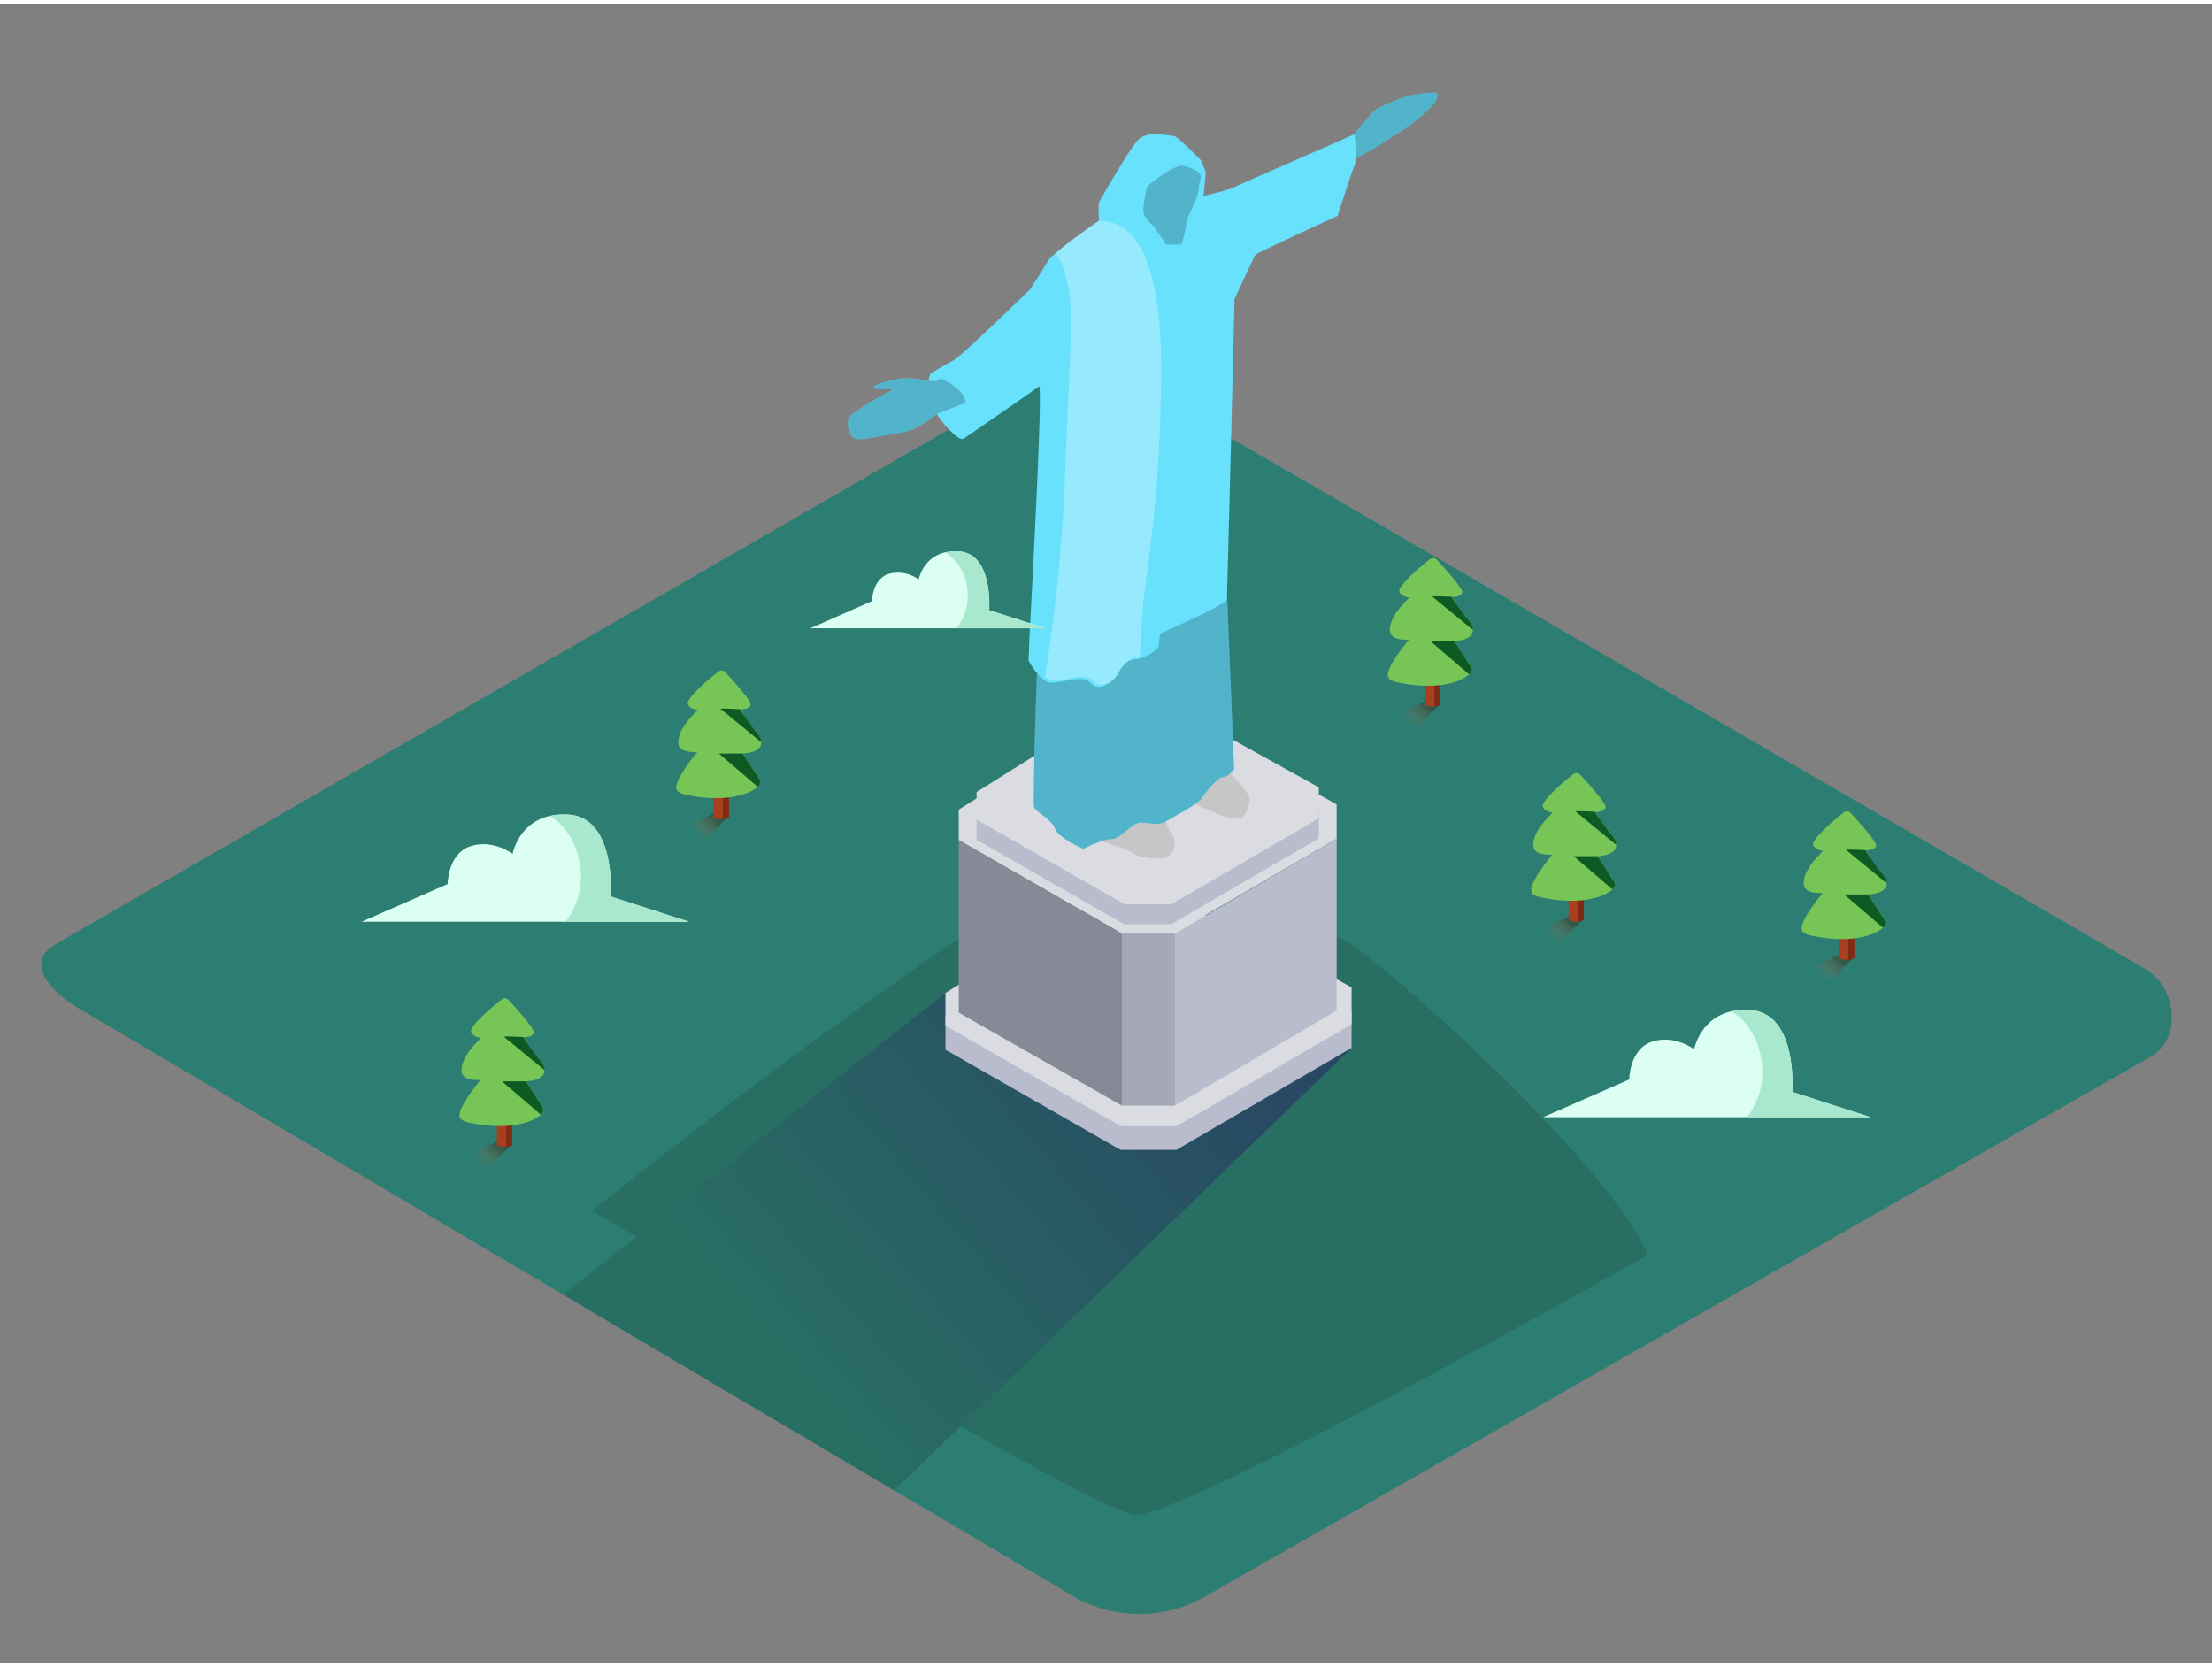 <svg id="Layer_2" data-name="Layer 2" xmlns="http://www.w3.org/2000/svg" xmlns:xlink="http://www.w3.org/1999/xlink" viewBox="0 0 400 300" width="406" height="306" class="illustration styles_illustrationTablet__1DWOa"><rect x="0" y="0" width="400" height="300" fill="#808080" stroke="none"/><defs><linearGradient id="linear-gradient" x1="139.83" y1="244.23" x2="215.3" y2="180.26" gradientUnits="userSpaceOnUse"><stop offset="0.01" stop-color="#286e63"></stop><stop offset="1" stop-color="#284963"></stop></linearGradient><linearGradient id="linear-gradient-2" x1="280.36" y1="168.63" x2="283.41" y2="165.39" gradientUnits="userSpaceOnUse"><stop offset="0" stop-color="#ff734d" stop-opacity="0"></stop><stop offset="1" stop-color="#42210b"></stop></linearGradient><linearGradient id="linear-gradient-3" x1="254.44" y1="129.76" x2="257.49" y2="126.51" xlink:href="#linear-gradient-2"></linearGradient><linearGradient id="linear-gradient-4" x1="329.27" y1="175.56" x2="332.32" y2="172.31" xlink:href="#linear-gradient-2"></linearGradient><linearGradient id="linear-gradient-5" x1="125.76" y1="150.07" x2="128.81" y2="146.83" xlink:href="#linear-gradient-2"></linearGradient><linearGradient id="linear-gradient-6" x1="86.57" y1="209.36" x2="89.62" y2="206.11" xlink:href="#linear-gradient-2"></linearGradient></defs><title>PP</title><path d="M194.38,288.08,14.93,182c-5.71-3.21-10.61-8.48-5-11.93L190,66.3c2.7-1.67,6.81-2.77,9.55-1.18L387.9,174.45c5.72,3.32,6.74,12.58,1,15.9L218,287.91A23.86,23.86,0,0,1,194.38,288.08Z" fill="#2c7e72"></path><path d="M107.1,218.17s32.76-26.38,64.95-48.31c14.16-9.65,65.87-1.35,69.67-1.2S291,209.19,298,226.18c0,0-84.6,48-92.91,47S107.1,218.17,107.1,218.17Z" fill="#286e63"></path><polyline points="170.97 178.82 101.81 233.37 161.71 268.77 244.41 188.75" fill="url(#linear-gradient)"></polyline><polygon points="220.14 168.66 183.3 175.31 170.97 183.04 170.97 189.08 202.65 207.2 212.71 207.2 244.41 188.75 244.41 182.08 220.14 168.66" fill="#b8bccc"></polygon><polygon points="220.17 164.38 183.38 171.04 170.97 178.82 170.97 184.75 202.7 202.92 212.75 202.92 244.41 184.47 244.41 177.81 220.17 164.38" fill="#dbdce1"></polygon><polygon points="219.16 132.22 184.92 138.42 173.37 145.66 173.37 151.17 202.9 168.08 212.25 168.08 241.71 150.92 241.71 144.72 219.16 132.22" fill="#dbdce1"></polygon><polygon points="218.03 133.91 186.99 139.53 176.6 146.03 176.6 151.12 203.29 166.39 211.77 166.39 238.48 150.85 238.48 145.23 218.03 133.91" fill="#b8bccc"></polygon><polygon points="218.06 130.31 187.06 135.92 176.6 142.48 176.6 147.47 203.34 162.78 211.8 162.78 238.48 147.24 238.48 141.63 218.06 130.31" fill="#dbdce1"></polygon><path d="M210.44,146.41c.07.29.73,2.94,1.54,3.74a3,3,0,0,1-.77,4c-1.43.81-5.72,0-6.15-.51s-5.92-2.32-5.92-2.32,3.74-5.24,4.77-5.53S210.44,146.41,210.44,146.41Z" fill="#c6c6c6"></path><path d="M214.41,144.14a49.38,49.38,0,0,1,6.17,2.5,8.37,8.37,0,0,0,3.82.59c.59-.07,1.76-2.64,1.54-3.74s-4.7-5.73-4.7-5.73Z" fill="#c6c6c6"></path><path d="M244.94,23.54a54.19,54.19,0,0,1,3.47-4.18c1-.9,5.2-2.41,5.73-2.64s5.39-1,5.67-.6.05,1.36-.7,2.19a45.39,45.39,0,0,1-5,4.22c-1,.6-6.33,4.15-7,4.3a40.25,40.25,0,0,0-4.52,2.86L242,24.84Z" fill="#68e1fd"></path><path d="M169.23,68.17c-.48.08-4.16-.64-5.68-.56s-5.84,1.2-5.6,1.76,3.84.08,3.36.4-7.67,4-7.91,5.2,0,3.55,1.52,3.7,6.55-1,8.71-1.3,5.76-3.26,5.76-3.26l5.17-2s.25-3.25-1.66-4.52-1.52-.47-1.52-.47Z" fill="#68e1fd"></path><path d="M244.94,23.54a54.19,54.19,0,0,1,3.47-4.18c1-.9,5.2-2.41,5.73-2.64s5.39-1,5.67-.6.05,1.36-.7,2.19a45.39,45.39,0,0,1-5,4.22c-1,.6-6.33,4.15-7,4.3a40.25,40.25,0,0,0-4.52,2.86L242,24.84Z" fill="#153e42" opacity="0.27"></path><path d="M187.69,118.44c-.24.59-.95,25.92-.71,26.75s3.2,2.25,3.79,3.91,5.09,3.67,5.09,3.67,3.43-1.78,5.09-1.78,3.79-3,5.33-3,3,.71,4.62-.24,5.56-3,6.27-4,3-4,4-4,2-1.42,2-1.42l-1.32-32.41Z" fill="#68e1fd"></path><path d="M187.69,118.44c-.24.59-.95,25.92-.71,26.75s3.2,2.25,3.79,3.91,5.09,3.67,5.09,3.67,3.43-1.78,5.09-1.78,3.79-3,5.33-3,3,.71,4.62-.24,5.56-3,6.27-4,3-4,4-4,2-1.42,2-1.42l-1.32-32.41Z" fill="#153e42" opacity="0.27"></path><path d="M217.17,34.77a54.1,54.1,0,0,0,5.46-1.41c.59-.35,22.31-9.78,22.31-9.82s.59,4.23,0,5.62-3.05,9.14-3.05,9.14S227.21,45,227,45.34s-3.76,8-3.76,8-1.29,53.42-1.41,54.36-13.27,6.69-13.27,6.69l3.41-64.11" fill="#68e1fd"></path><path d="M168.26,66.82a7.78,7.78,0,0,0,0,5.21c1,2.62,5,7.23,6,6.56s1.77-5.82,1.67-7.78S169.85,65.91,168.26,66.82Z" fill="#68e1fd"></path><path d="M169.23,68.17c-.48.08-4.16-.64-5.68-.56s-5.84,1.2-5.6,1.76,3.84.08,3.36.4-7.67,4-7.91,5.2,0,3.55,1.52,3.7,6.55-1,8.71-1.3,5.76-3.26,5.76-3.26l5.17-2s.25-3.25-1.66-4.52-1.52-.47-1.52-.47Z" fill="#153e42" opacity="0.27"></path><path d="M218.06,30.41l-.89-2.16s-4.27-4.39-4.89-4.39-4.77-1.08-6.47.69S199,35.41,198.74,35.8a16.48,16.48,0,0,0,0,3.39s-8.39,5.77-9.24,7.24-3.23,5.16-3.23,5.16S173.8,63.74,172.41,64.43s-4.16,2.39-4.16,2.39,6.39,2.31,6.31,5.31.23,5.08-.31,6.47c0,0,12.78-8.77,13.62-9.47s-1.69,44.72-1.69,44.72l-.19,4.88s2.14,4,4.17,4,5.59-1.53,7,0,3.66.41,4.68-1.53,2.44-2.75,3.66-2.75,4.07-1.73,4.07-2.54S218.06,30.41,218.06,30.41Z" fill="#68e1fd"></path><path d="M216.65,30.37a1.16,1.16,0,0,1,.43,1.42,4.47,4.47,0,0,0-.31,1.64c0,1.5-2.24,5.34-2.24,6s-.64,4.06-1.07,4.06h-2.56l-2.35-3.42s-1.82-1.39-1.82-2.83a33.09,33.09,0,0,1,.64-4c0-.43,4.6-4,6.31-4A6.27,6.27,0,0,1,216.65,30.37Z" fill="#153e42" opacity="0.27"></path><polygon points="241.71 150.92 241.71 181.98 212.47 199.21 212.47 168.08 241.71 150.92" fill="#b8bccc"></polygon><rect x="202.9" y="168.08" width="9.57" height="31.13" fill="#a5a9b7"></rect><polygon points="173.37 151.17 173.37 182.37 202.9 199.21 202.9 168.08 173.37 151.17" fill="#868a96"></polygon><path d="M198.68,39.22c-1.48,1-5.91,4.16-7.86,5.94v.12a1.45,1.45,0,0,1,.67.69c2.38,4.79,2.2,9.85,2.08,15.09-.17,7.49-.66,14.94-.91,22.42a297.8,297.8,0,0,1-3.7,38.14,2.75,2.75,0,0,0,1.67.75c2,0,5.59-1.53,7,0s3.66.41,4.68-1.53,2.44-2.75,3.66-2.75l.11,0c.32-4.66.5-9.36,1.12-13.88a251.9,251.9,0,0,0,2.62-29.56C210,66.42,211.64,39,198.68,39.22Z" fill="#68e1fd"></path><path d="M198.68,39.22c-1.48,1-5.91,4.16-7.86,5.94v.12a1.45,1.45,0,0,1,.67.69c2.38,4.79,2.2,9.85,2.08,15.09-.17,7.49-.66,14.94-.91,22.42a297.8,297.8,0,0,1-3.7,38.14,2.75,2.75,0,0,0,1.67.75c2,0,5.59-1.53,7,0s3.66.41,4.68-1.53,2.44-2.75,3.66-2.75l.11,0c.32-4.66.5-9.36,1.12-13.88a251.9,251.9,0,0,0,2.62-29.56C210,66.42,211.64,39,198.68,39.22Z" fill="#fff" opacity="0.31"></path><path d="M146.54,112.87h42.52l-10.19-3.28s.78-10.24-5.49-10.63-7.25,5.09-7.25,5.09a6.41,6.41,0,0,0-5.49-1c-2.94,1-2.94,4.9-2.94,4.9Z" fill="#dcfff3"></path><path d="M174.9,105.61a9.65,9.65,0,0,1-1.9,7.26h16.06l-10.19-3.28s.78-10.24-5.49-10.63a8.43,8.43,0,0,0-2.44.19A8.77,8.77,0,0,1,174.9,105.61Z" fill="#a7e8cf"></path><path d="M279.05,201.28H338.3l-14.2-4.57s1.09-14.27-7.64-14.81-10.1,7.1-10.1,7.1-3.55-2.73-7.64-1.37-4.1,6.83-4.1,6.83Z" fill="#dcfff3"></path><path d="M318.57,191.16a13.44,13.44,0,0,1-2.65,10.12H338.3l-14.2-4.57s1.09-14.27-7.64-14.81a11.75,11.75,0,0,0-3.4.26C316.11,183.88,318,187.34,318.57,191.16Z" fill="#a7e8cf"></path><path d="M65.39,165.94h59.24l-14.2-4.57s1.09-14.27-7.64-14.81-10.1,7.1-10.1,7.1-3.55-2.73-7.64-1.37-4.1,6.83-4.1,6.83Z" fill="#dcfff3"></path><path d="M104.91,155.82a13.44,13.44,0,0,1-2.65,10.12h22.37l-14.2-4.57s1.09-14.27-7.64-14.81a11.75,11.75,0,0,0-3.4.26C102.44,148.54,104.32,152,104.91,155.82Z" fill="#a7e8cf"></path><path d="M278,168c.37-.06.67-.05.82.12-.26,2.57,1.59,1.32,2.4,2l.7-.29q2.11-2.12,4.25-4.21c-.49-.35-1-.73-1.44-1.1A45.05,45.05,0,0,0,278,168Z" opacity="0.41" fill="url(#linear-gradient-2)"></path><path d="M286.41,165.57V152.89h-2.76v12.79A3.69,3.69,0,0,0,286.41,165.57Z" fill="#a83f1e"></path><path d="M285.31,152.93v13a2.78,2.78,0,0,0,1.1-.31V152.93Z" fill="#7f2b14"></path><path d="M288.87,154.08c1.72-.08,3.92-.7,3.27-2.61-.38-1.13-1.55-2.13-2.3-3s-.58-1.5-1.42-2.37c.71,0,1.74-.1,1.92-.81s-3.16-4.4-4.6-5.94a.92.92,0,0,0-1.25-.09c-1.71,1.36-6.08,5-5.47,6a2.18,2.18,0,0,0,1.78.91c-1.57,1.57-3.36,3.54-3.54,5.64-.16,1.82,1.7,2.06,3.44,2-1.2,1.46-4.45,5.6-3.71,6.86.39.66,1.65.88,2.4,1a23.83,23.83,0,0,0,4.92.47,15.15,15.15,0,0,0,4.89-.74,6.85,6.85,0,0,0,2.39-1.31c.76-.72.34-1.48-.16-2.2C290.56,156.63,289.71,155.35,288.87,154.08Z" fill="#77c457"></path><path d="M288.42,146.06s-2.09-.14-3.55-.1l7.37,6.06s.2-.7-1.11-2.15A29.67,29.67,0,0,1,288.42,146.06Z" fill="#0d5b23"></path><path d="M288.87,154.08h-4.29l7,6a1.07,1.07,0,0,0,.31-1.38C291.42,157.89,288.87,154.08,288.87,154.08Z" fill="#0d5b23"></path><path d="M252.12,129.09c.37-.06.67-.05.82.12-.26,2.57,1.59,1.32,2.4,2l.7-.29q2.11-2.12,4.25-4.21c-.49-.35-1-.73-1.44-1.1A45.05,45.05,0,0,0,252.12,129.09Z" opacity="0.41" fill="url(#linear-gradient-3)"></path><path d="M260.48,126.69V114h-2.76v12.79A3.69,3.69,0,0,0,260.48,126.69Z" fill="#a83f1e"></path><path d="M259.38,114v13a2.78,2.78,0,0,0,1.1-.31V114Z" fill="#7f2b14"></path><path d="M262.95,115.2c1.72-.08,3.92-.7,3.27-2.61-.38-1.13-1.55-2.13-2.3-3s-.58-1.5-1.42-2.37c.71,0,1.74-.1,1.92-.81s-3.16-4.4-4.6-5.94a.92.92,0,0,0-1.25-.09c-1.71,1.36-6.08,5-5.47,6a2.18,2.18,0,0,0,1.78.91c-1.57,1.57-3.36,3.54-3.54,5.64-.16,1.82,1.7,2.06,3.44,2-1.2,1.46-4.45,5.6-3.71,6.86.39.66,1.65.88,2.4,1a23.83,23.83,0,0,0,4.92.47,15.15,15.15,0,0,0,4.89-.74,6.85,6.85,0,0,0,2.39-1.31c.76-.72.34-1.48-.16-2.2C264.64,117.75,263.79,116.48,262.95,115.2Z" fill="#77c457"></path><path d="M262.5,107.19s-2.09-.14-3.55-.1l7.37,6.06s.2-.7-1.11-2.15A29.67,29.67,0,0,1,262.5,107.19Z" fill="#0d5b23"></path><path d="M262.95,115.2h-4.29l7,6a1.07,1.07,0,0,0,.31-1.38C265.5,119,262.95,115.2,262.95,115.2Z" fill="#0d5b23"></path><path d="M326.95,174.89c.37-.06.67-.05.82.12-.26,2.57,1.59,1.32,2.4,2l.7-.29q2.11-2.12,4.25-4.21c-.49-.35-1-.73-1.44-1.1A45.05,45.05,0,0,0,326.95,174.89Z" opacity="0.41" fill="url(#linear-gradient-4)"></path><path d="M335.32,172.49V159.81h-2.76v12.79A3.69,3.69,0,0,0,335.32,172.49Z" fill="#a83f1e"></path><path d="M334.22,159.85v13a2.78,2.78,0,0,0,1.1-.31V159.85Z" fill="#7f2b14"></path><path d="M337.78,161c1.72-.08,3.92-.7,3.27-2.61-.38-1.13-1.55-2.13-2.3-3s-.58-1.5-1.42-2.37c.71,0,1.74-.1,1.92-.81s-3.16-4.4-4.6-5.94a.92.92,0,0,0-1.25-.09c-1.71,1.36-6.08,5-5.47,6a2.18,2.18,0,0,0,1.78.91c-1.57,1.57-3.36,3.54-3.54,5.64-.16,1.82,1.7,2.06,3.44,2-1.2,1.46-4.45,5.6-3.71,6.86.39.66,1.65.88,2.4,1a23.83,23.83,0,0,0,4.92.47,15.15,15.15,0,0,0,4.89-.74,6.85,6.85,0,0,0,2.39-1.31c.76-.72.34-1.48-.16-2.2C339.47,163.55,338.62,162.28,337.78,161Z" fill="#77c457"></path><path d="M337.33,153s-2.09-.14-3.55-.1l7.37,6.06s.2-.7-1.11-2.15A29.67,29.67,0,0,1,337.33,153Z" fill="#0d5b23"></path><path d="M337.78,161h-4.29l7,6a1.07,1.07,0,0,0,.31-1.38C340.33,164.81,337.78,161,337.78,161Z" fill="#0d5b23"></path><path d="M123.44,149.41c.37-.06.67-.05.82.12-.26,2.57,1.59,1.32,2.4,2l.7-.29q2.11-2.12,4.25-4.21c-.49-.35-1-.73-1.44-1.1A45.05,45.05,0,0,0,123.44,149.41Z" opacity="0.41" fill="url(#linear-gradient-5)"></path><path d="M131.81,147V134.33H129v12.79A3.69,3.69,0,0,0,131.81,147Z" fill="#a83f1e"></path><path d="M130.71,134.37v13a2.78,2.78,0,0,0,1.1-.31V134.37Z" fill="#7f2b14"></path><path d="M134.27,135.52c1.72-.08,3.92-.7,3.27-2.61-.38-1.13-1.55-2.13-2.3-3s-.58-1.5-1.42-2.37c.71,0,1.74-.1,1.92-.81s-3.16-4.4-4.6-5.94a.92.92,0,0,0-1.25-.09c-1.71,1.36-6.08,5-5.47,6a2.18,2.18,0,0,0,1.78.91c-1.57,1.57-3.36,3.54-3.54,5.64-.16,1.82,1.7,2.06,3.44,2-1.2,1.46-4.45,5.6-3.71,6.86.39.66,1.65.88,2.4,1a23.83,23.83,0,0,0,4.92.47,15.15,15.15,0,0,0,4.89-.74,6.85,6.85,0,0,0,2.39-1.31c.76-.72.34-1.48-.16-2.2C136,138.07,135.11,136.79,134.27,135.52Z" fill="#77c457"></path><path d="M133.82,127.51s-2.09-.14-3.55-.1l7.37,6.06s.2-.7-1.11-2.15A29.67,29.67,0,0,1,133.82,127.51Z" fill="#0d5b23"></path><path d="M134.27,135.52H130l7,6a1.07,1.07,0,0,0,.31-1.38C136.83,139.33,134.27,135.52,134.27,135.52Z" fill="#0d5b23"></path><path d="M84.24,208.69c.37-.06.67-.05.82.12-.26,2.57,1.59,1.32,2.4,2l.7-.29q2.11-2.12,4.25-4.21c-.49-.35-1-.73-1.44-1.1A45.05,45.05,0,0,0,84.24,208.69Z" opacity="0.41" fill="url(#linear-gradient-6)"></path><path d="M92.61,206.29V193.61H89.85v12.79A3.69,3.69,0,0,0,92.61,206.29Z" fill="#a83f1e"></path><path d="M91.51,193.65v13a2.78,2.78,0,0,0,1.1-.31V193.65Z" fill="#7f2b14"></path><path d="M95.07,194.8c1.72-.08,3.92-.7,3.27-2.61-.38-1.13-1.55-2.13-2.3-3s-.58-1.5-1.42-2.37c.71,0,1.74-.1,1.92-.81s-3.16-4.4-4.6-5.94A.92.92,0,0,0,90.7,180c-1.71,1.36-6.08,5-5.47,6a2.18,2.18,0,0,0,1.78.91c-1.57,1.57-3.36,3.54-3.54,5.64-.16,1.82,1.7,2.06,3.44,2-1.2,1.46-4.45,5.6-3.71,6.86.39.66,1.65.88,2.4,1a23.83,23.83,0,0,0,4.92.47,15.15,15.15,0,0,0,4.89-.74,6.85,6.85,0,0,0,2.39-1.31c.76-.72.34-1.48-.16-2.2C96.76,197.35,95.92,196.08,95.07,194.8Z" fill="#77c457"></path><path d="M94.63,186.79s-2.09-.14-3.55-.1l7.37,6.06s.2-.7-1.11-2.15A29.67,29.67,0,0,1,94.63,186.79Z" fill="#0d5b23"></path><path d="M95.07,194.8H90.78l7,6a1.07,1.07,0,0,0,.31-1.38C97.63,198.61,95.07,194.8,95.07,194.8Z" fill="#0d5b23"></path></svg>